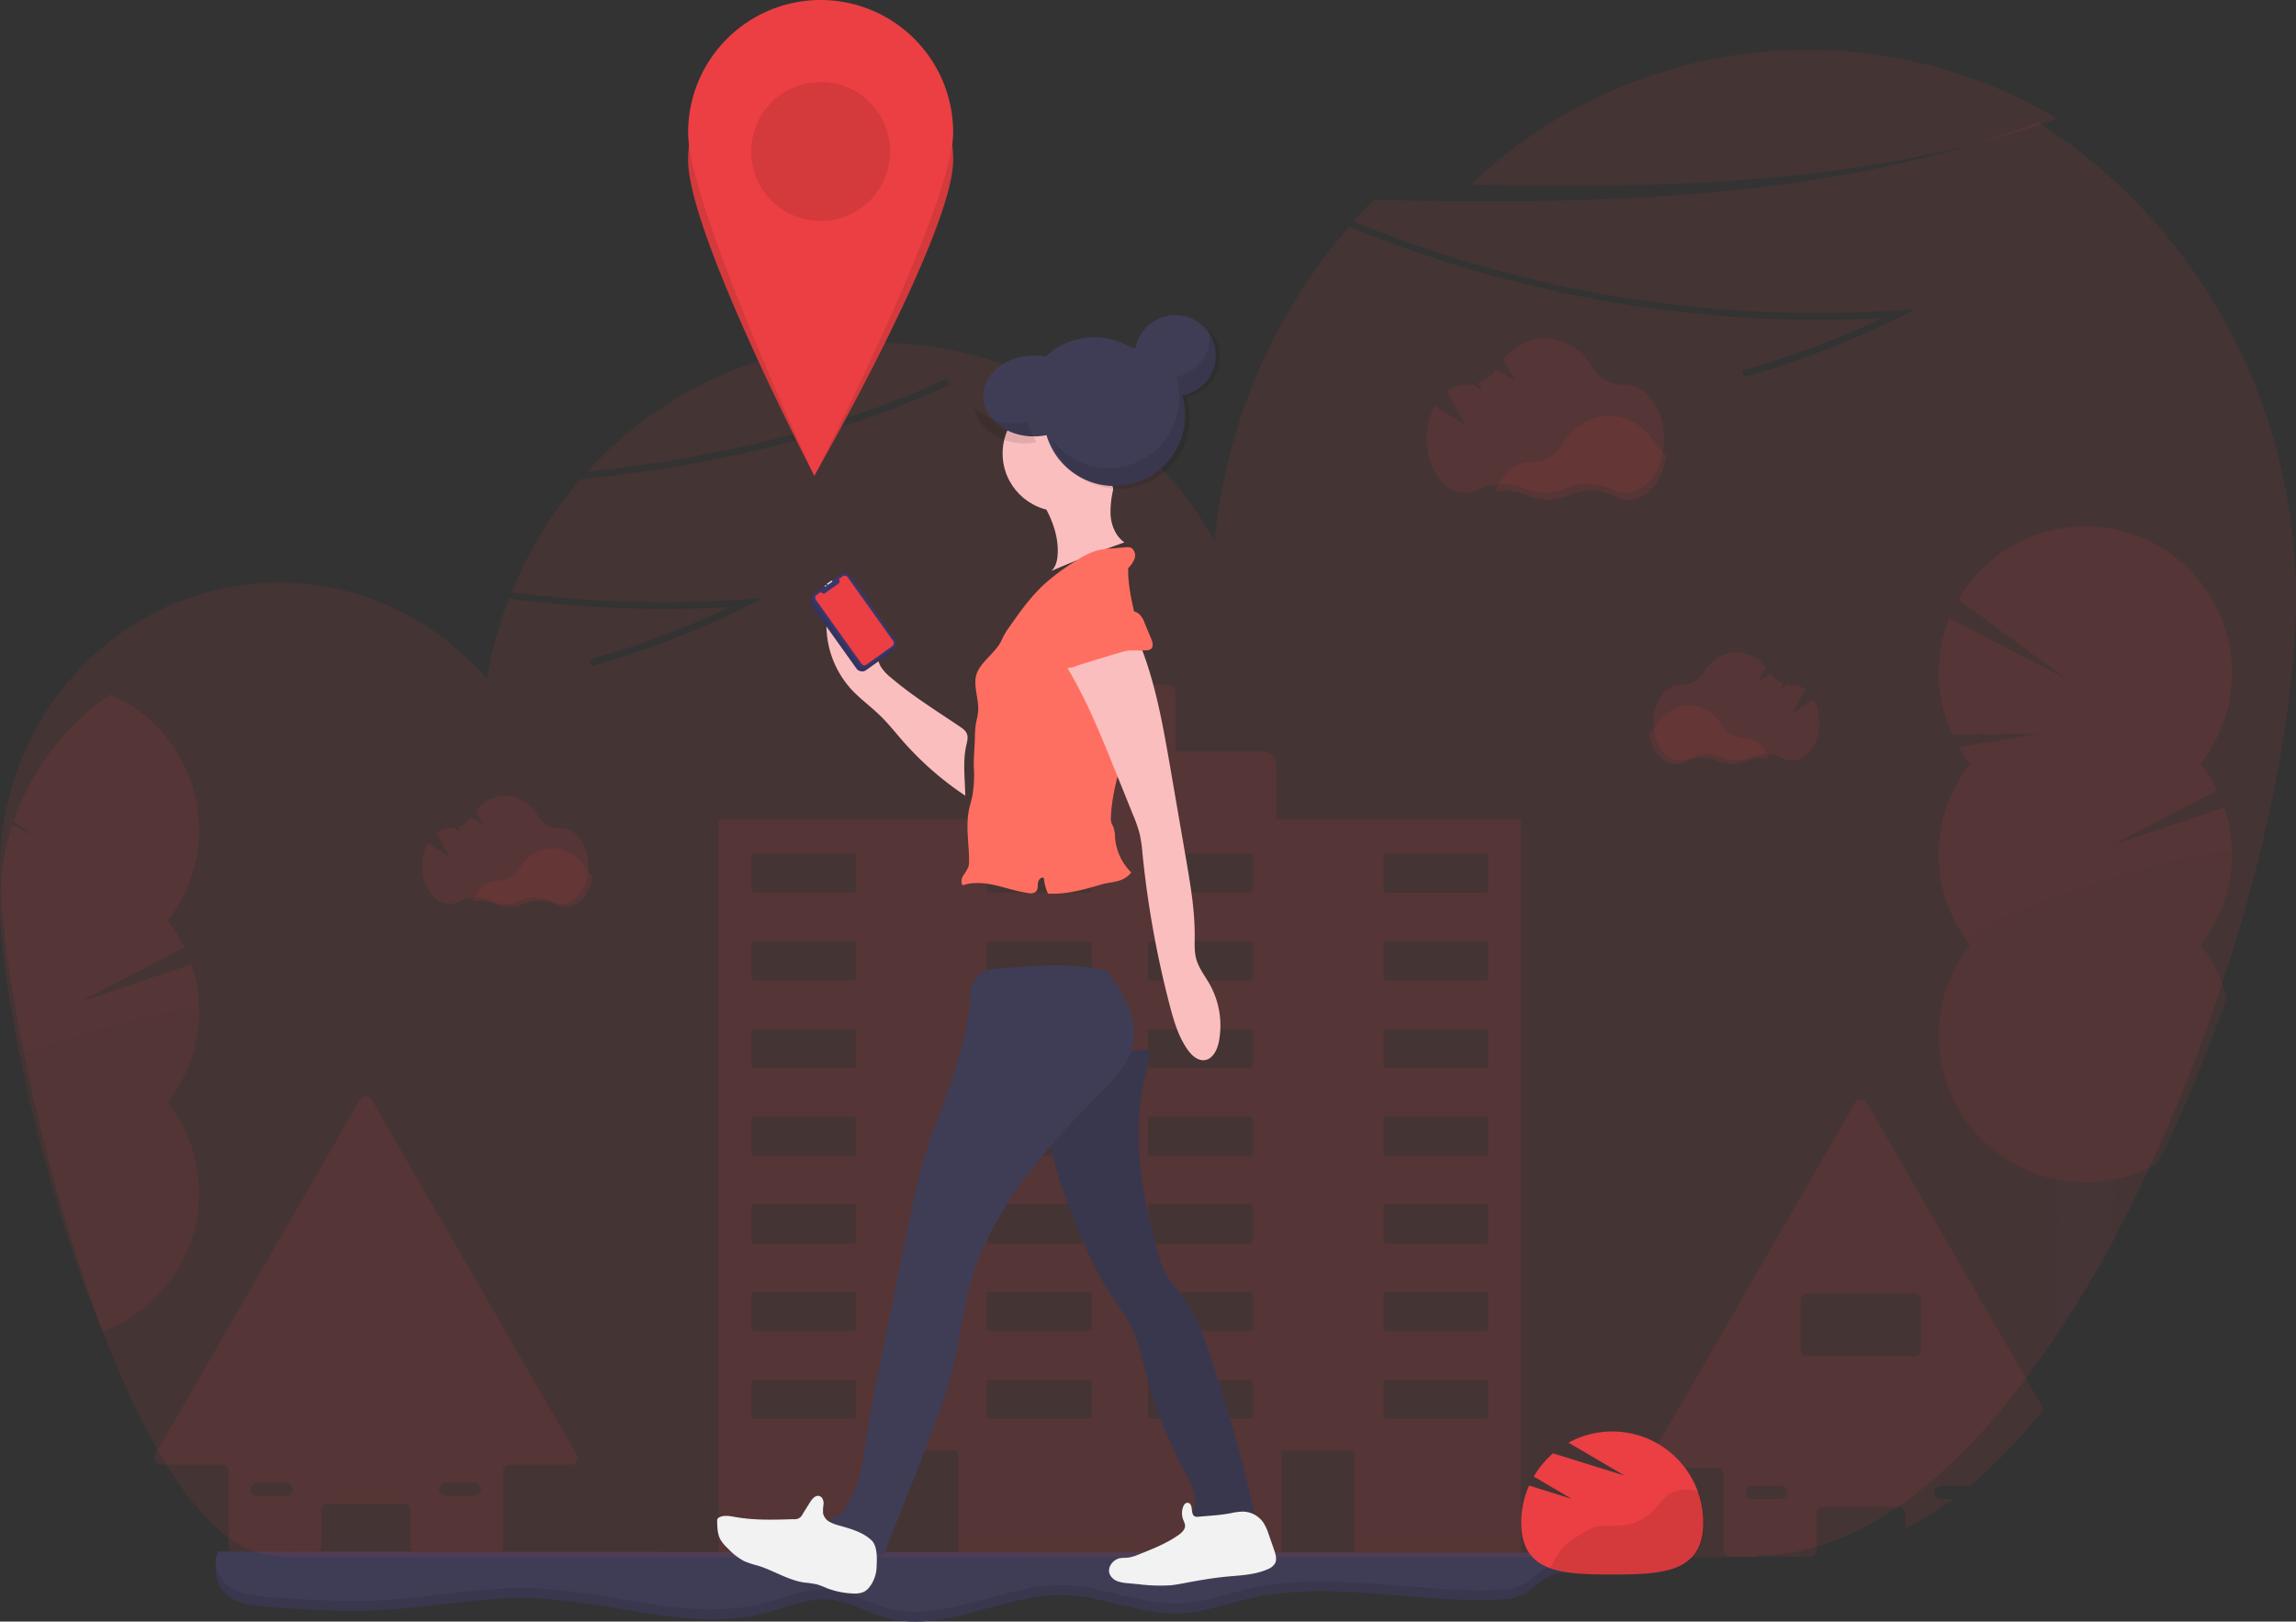 <svg id="undraw_directions_x53j" xmlns="http://www.w3.org/2000/svg" width="891.873" height="629.848" viewBox="0 0 891.873 629.848">
  <rect x="0" y="0" width="891.873" height="629.848" fill="#333333" stroke="none"/>
  <path id="Path_166" data-name="Path 166" d="M197.81,162.593A189.488,189.488,0,0,1,425.5,136.954C352.522,163.077,272,164.038,197.81,162.593Z" transform="translate(373.551 -90.907)" fill="#eb3f43" opacity="0.1"/>
  <path id="Path_167" data-name="Path 167" d="M831.337,688.547l79.692-138.032a2.536,2.536,0,0,1,4.4,0l79.692,138.032a2.536,2.536,0,0,1-2.2,3.842H969.154a2.551,2.551,0,0,0-2.543,2.543V724.39a2.543,2.543,0,0,1-2.536,2.543H933.057a2.543,2.543,0,0,1-2.543-2.543V710.152a2.536,2.536,0,0,0-2.535-2.536H898.49a2.543,2.543,0,0,0-2.543,2.536V724.39a2.543,2.543,0,0,1-2.543,2.543h-31.01a2.543,2.543,0,0,1-2.543-2.543V694.9a2.543,2.543,0,0,0-2.543-2.543H833.534a2.543,2.543,0,0,1-2.2-3.811Zm111.132,15.275a2.536,2.536,0,0,0,1.8.768h11.164a2.543,2.543,0,0,0,0-5.086H944.244a2.543,2.543,0,0,0-1.8,4.341Zm-73.207,0a2.536,2.536,0,0,0,1.8.768h11.156a2.543,2.543,0,0,0,0-5.086h-11.2a2.543,2.543,0,0,0-1.8,4.341Z" transform="translate(-771.13 -123.526)" fill="#eb3f43" opacity="0.1"/>
  <path id="Path_168" data-name="Path 168" d="M204.853,690.129,284.545,552.1a2.543,2.543,0,0,1,4.4,0L357.783,671.32a210.276,210.276,0,0,1-28.805,29.742H317.76a2.543,2.543,0,0,0,0,5.086h4.733a123.156,123.156,0,0,1-18.44,11.471v-5.878a2.543,2.543,0,0,0-2.543-2.543H272.021a2.543,2.543,0,0,0-2.536,2.543v14.23a2.475,2.475,0,0,1-.238,1.068,2.543,2.543,0,0,1-2.305,1.475H235.925a2.489,2.489,0,0,1-2.021-1.022,2.443,2.443,0,0,1-.515-1.537V696.491a2.543,2.543,0,0,0-2.543-2.543H207.073a2.543,2.543,0,0,1-2.22-3.819Zm52.67,11.679a2.535,2.535,0,0,0-1.8-.768H244.538a2.543,2.543,0,1,0,0,5.086h11.195a2.543,2.543,0,0,0,1.8-4.341Zm50.057-51.079a2.543,2.543,0,0,0,2.543-2.543V628.87a2.543,2.543,0,0,0-2.543-2.543H265.9a2.543,2.543,0,0,0-2.536,2.543v19.316a2.543,2.543,0,0,0,2.536,2.543Z" transform="translate(436.119 -123.894)" fill="#eb3f43" opacity="0.1"/>
  <path id="Path_169" data-name="Path 169" d="M410.3,393.622h98.616V372.293a5.1,5.1,0,0,1,5.1-5.1h28.959v-22.72a3.212,3.212,0,0,1,3.212-3.212h37.3a3.212,3.212,0,0,1,3.212,3.212v22.712h34.045a5.1,5.1,0,0,1,5.1,5.1v21.329h94.037a1.037,1.037,0,0,1,1.03,1.037V677.807a1.037,1.037,0,0,1-1.03,1.037h-62.5a1.037,1.037,0,0,1-1.037-1.037V639.713a1.045,1.045,0,0,0-1.037-1.037h-26.4a1.045,1.045,0,0,0-1.037,1.037v38.094a1.037,1.037,0,0,1-1.03,1.037H503.335a1.045,1.045,0,0,1-1.037-1.037V639.713a1.037,1.037,0,0,0-1.029-1.037h-26.4a1.037,1.037,0,0,0-1.037,1.037v38.094a1.045,1.045,0,0,1-1.037,1.037H410.3a1.045,1.045,0,0,1-1.037-1.037V394.66a1.045,1.045,0,0,1,1.037-1.037Zm257.24,231.823a1.03,1.03,0,0,0,1.03,1.03h38.6a1.03,1.03,0,0,0,1.037-1.03V612.284a1.037,1.037,0,0,0-1.037-1.037h-38.6a1.037,1.037,0,0,0-1.03,1.037Zm0-34.068a1.029,1.029,0,0,0,1.03,1.037h38.6a1.03,1.03,0,0,0,1.037-1.037V578.2a1.03,1.03,0,0,0-1.037-1.037h-38.6a1.03,1.03,0,0,0-1.03,1.037Zm0-34.06a1.037,1.037,0,0,0,1.03,1.037h38.6a1.037,1.037,0,0,0,1.037-1.037V544.132a1.037,1.037,0,0,0-1.037-1.037h-38.6a1.037,1.037,0,0,0-1.03,1.037Zm0-34.068a1.029,1.029,0,0,0,1.03,1.037h38.6a1.03,1.03,0,0,0,1.037-1.037V510.095a1.03,1.03,0,0,0-1.037-1.037h-38.6a1.03,1.03,0,0,0-1.03,1.037Zm0-34.06a1.037,1.037,0,0,0,1.03,1.037h38.6a1.037,1.037,0,0,0,1.037-1.037V476a1.03,1.03,0,0,0-1.037-1.03h-38.6a1.029,1.029,0,0,0-1.03,1.03Zm0-34.06a1.029,1.029,0,0,0,1.03,1.03h38.6a1.03,1.03,0,0,0,1.037-1.03V441.943a1.037,1.037,0,0,0-1.037-1.037h-38.6a1.037,1.037,0,0,0-1.03,1.037Zm0-34.068a1.03,1.03,0,0,0,1.03,1.037h38.6a1.03,1.03,0,0,0,1.037-1.037V407.906a1.03,1.03,0,0,0-1.037-1.037h-38.6a1.03,1.03,0,0,0-1.03,1.037ZM576.02,625.437a1.03,1.03,0,0,0,1.037,1.03h38.6a1.037,1.037,0,0,0,1.037-1.03V612.284a1.045,1.045,0,0,0-1.037-1.037h-38.6a1.037,1.037,0,0,0-1.037,1.037Zm0-34.068a1.029,1.029,0,0,0,1.037,1.037h38.6a1.037,1.037,0,0,0,1.037-1.037V578.2a1.037,1.037,0,0,0-1.037-1.037h-38.6a1.03,1.03,0,0,0-1.037,1.037Zm0-34.06a1.037,1.037,0,0,0,1.037,1.037h38.6a1.045,1.045,0,0,0,1.037-1.037V544.132a1.045,1.045,0,0,0-1.037-1.037h-38.6a1.037,1.037,0,0,0-1.037,1.037Zm0-34.068a1.03,1.03,0,0,0,1.037,1.037h38.6a1.037,1.037,0,0,0,1.037-1.037V510.095a1.037,1.037,0,0,0-1.037-1.037h-38.6a1.03,1.03,0,0,0-1.037,1.037Zm0-34.06a1.037,1.037,0,0,0,1.037,1.037h38.6a1.045,1.045,0,0,0,1.037-1.037V476a1.037,1.037,0,0,0-1.037-1.03h-38.6A1.029,1.029,0,0,0,576.02,476Zm0-34.06a1.03,1.03,0,0,0,1.037,1.03h38.6a1.037,1.037,0,0,0,1.037-1.03V441.943a1.045,1.045,0,0,0-1.037-1.037h-38.6a1.037,1.037,0,0,0-1.037,1.037Zm0-34.068a1.03,1.03,0,0,0,1.037,1.037h38.6a1.037,1.037,0,0,0,1.037-1.037V407.906a1.037,1.037,0,0,0-1.037-1.037h-38.6a1.03,1.03,0,0,0-1.037,1.037ZM513.485,625.43a1.03,1.03,0,0,0,1.037,1.029h38.6a1.037,1.037,0,0,0,1.037-1.03V612.284a1.045,1.045,0,0,0-1.037-1.037h-38.6a1.037,1.037,0,0,0-1.037,1.037Zm0-34.068a1.03,1.03,0,0,0,1.037,1.037h38.6a1.037,1.037,0,0,0,1.037-1.037V578.2a1.037,1.037,0,0,0-1.037-1.037h-38.6a1.03,1.03,0,0,0-1.037,1.037Zm0-34.06a1.037,1.037,0,0,0,1.037,1.037h38.6a1.045,1.045,0,0,0,1.037-1.037V544.132a1.045,1.045,0,0,0-1.037-1.037h-38.6a1.037,1.037,0,0,0-1.037,1.037Zm0-34.068a1.03,1.03,0,0,0,1.037,1.037h38.6a1.037,1.037,0,0,0,1.037-1.037V510.095a1.037,1.037,0,0,0-1.037-1.037h-38.6a1.03,1.03,0,0,0-1.037,1.037Zm0-34.06a1.037,1.037,0,0,0,1.037,1.037h38.6a1.045,1.045,0,0,0,1.037-1.037V476a1.037,1.037,0,0,0-1.037-1.03h-38.6a1.03,1.03,0,0,0-1.037,1.03Zm0-34.06a1.03,1.03,0,0,0,1.037,1.03h38.6a1.037,1.037,0,0,0,1.037-1.03V441.943a1.045,1.045,0,0,0-1.037-1.037h-38.6a1.037,1.037,0,0,0-1.037,1.037Zm0-34.068a1.03,1.03,0,0,0,1.037,1.037h38.6a1.037,1.037,0,0,0,1.037-1.037V407.906a1.037,1.037,0,0,0-1.037-1.037h-38.6a1.03,1.03,0,0,0-1.037,1.037ZM421.968,625.422a1.037,1.037,0,0,0,1.037,1.03h38.6a1.03,1.03,0,0,0,1.037-1.03V612.284a1.037,1.037,0,0,0-1.037-1.037H423a1.045,1.045,0,0,0-1.037,1.037Zm0-34.068a1.037,1.037,0,0,0,1.037,1.037h38.6a1.03,1.03,0,0,0,1.037-1.037V578.2a1.03,1.03,0,0,0-1.037-1.037H423a1.037,1.037,0,0,0-1.037,1.037Zm0-34.06a1.045,1.045,0,0,0,1.037,1.037h38.6a1.037,1.037,0,0,0,1.037-1.037V544.132a1.037,1.037,0,0,0-1.037-1.037H423a1.045,1.045,0,0,0-1.037,1.037Zm0-34.068a1.037,1.037,0,0,0,1.037,1.037h38.6a1.03,1.03,0,0,0,1.037-1.037V510.095a1.03,1.03,0,0,0-1.037-1.037H423a1.037,1.037,0,0,0-1.037,1.037Zm0-34.06a1.045,1.045,0,0,0,1.037,1.037h38.6a1.037,1.037,0,0,0,1.037-1.037V476a1.03,1.03,0,0,0-1.037-1.03H423A1.037,1.037,0,0,0,421.96,476Zm0-34.06a1.037,1.037,0,0,0,1.03,1.053h38.609a1.03,1.03,0,0,0,1.037-1.03V441.943a1.037,1.037,0,0,0-1.037-1.037H423a1.045,1.045,0,0,0-1.037,1.037Zm0-34.068a1.037,1.037,0,0,0,1.037,1.037h38.6a1.03,1.03,0,0,0,1.037-1.037v-13.13a1.03,1.03,0,0,0-1.037-1.037H423a1.037,1.037,0,0,0-1.037,1.037Z" transform="translate(-130.086 -75.345)" fill="#eb3f43" opacity="0.1"/>
  <path id="Path_170" data-name="Path 170" d="M361.25,300.6a22.2,22.2,0,0,1,12.885,1.4,18.986,18.986,0,0,0,15.544-.038,21.682,21.682,0,0,1,18.194.361,11.333,11.333,0,0,0,5.24,1.306c7.376,0,13.515-7.43,14.791-17.234a14.143,14.143,0,0,1-3.688-3.972c-4.326-6.969-11.026-11.448-18.548-11.448s-14.137,4.426-18.44,11.318a14.222,14.222,0,0,1-12.255,6.731h-.192C368.849,289.018,363.762,293.728,361.25,300.6Z" transform="translate(219.436 -109.454)" fill="#eb3f43" opacity="0.1"/>
  <path id="Path_171" data-name="Path 171" d="M364.346,261.571l11.925,7.56-7.238-13.162a11.786,11.786,0,0,1,7.215-2.574h.192a13.955,13.955,0,0,0,2.474-.184l4.026,2.566-1.736-3.15a14.368,14.368,0,0,0,7.069-5.378l7.238,4.61-4.556-8.329c4.234-5.079,9.935-8.19,16.2-8.19,7.522,0,14.222,4.472,18.548,11.441A13.869,13.869,0,0,0,438,253.4h.407c8.306,0,15.036,9.412,15.036,21.029s-6.731,21.029-15.036,21.029a11.225,11.225,0,0,1-5.24-1.314,21.683,21.683,0,0,0-18.194-.353,18.986,18.986,0,0,1-15.474,0,21.675,21.675,0,0,0-18.041.346,11.255,11.255,0,0,1-5.179,1.283c-8.306,0-15.036-9.42-15.036-21.029a26.708,26.708,0,0,1,3.1-12.816Z" transform="translate(192.967 -103.953)" fill="#eb3f43" opacity="0.1"/>
  <path id="Path_172" data-name="Path 172" d="M848.34,485.754a15.6,15.6,0,0,1,9.02.976,13.269,13.269,0,0,0,10.833,0,15.182,15.182,0,0,1,12.739.254,7.9,7.9,0,0,0,3.665.914c5.163,0,9.458-5.2,10.35-12.063a10.04,10.04,0,0,1-2.582-2.781c-3.027-4.879-7.683-8.014-12.977-8.014s-9.9,3.073-12.931,7.922a9.942,9.942,0,0,1-8.575,4.71h-.138C853.672,477.656,850.115,480.952,848.34,485.754Z" transform="translate(-664.762 -135.606)" fill="#eb3f43" opacity="0.1"/>
  <path id="Path_173" data-name="Path 173" d="M850.513,458.459l8.344,5.294-5.063-9.22a8.251,8.251,0,0,1,5.048-1.8h.13a9.9,9.9,0,0,0,1.729-.131l2.835,1.79-1.214-2.2a10.134,10.134,0,0,0,4.948-3.757l5.079,3.2-3.2-5.816a14.751,14.751,0,0,1,11.341-5.739c5.263,0,9.988,3.135,12.985,8.014a9.7,9.7,0,0,0,8.583,4.61h.253c5.809,0,10.526,6.585,10.526,14.714s-4.718,14.721-10.526,14.721a7.9,7.9,0,0,1-3.665-.914,15.151,15.151,0,0,0-12.739-.246,13.346,13.346,0,0,1-10.834,0,15.175,15.175,0,0,0-12.624.246,7.953,7.953,0,0,1-3.627.891c-5.816,0-10.526-6.585-10.526-14.721A18.71,18.71,0,0,1,850.513,458.459Z" transform="translate(-684.296 -130.99)" fill="#eb3f43" opacity="0.1"/>
  <path id="Path_174" data-name="Path 174" d="M362.227,421.745a15.612,15.612,0,0,0-9.02.976,13.246,13.246,0,0,1-10.826,0,15.182,15.182,0,0,0-12.739.254,7.922,7.922,0,0,1-3.665.914c-5.163,0-9.466-5.2-10.357-12.063a9.934,9.934,0,0,0,2.582-2.781c3.012-4.894,7.722-8.044,13-8.044s9.9,3.073,12.923,7.922a9.988,9.988,0,0,0,8.59,4.725h.131C356.934,413.647,360.5,416.943,362.227,421.745Z" transform="translate(324.948 -127.087)" fill="#eb3f43" opacity="0.1"/>
  <path id="Path_175" data-name="Path 175" d="M354.6,394.456l-8.344,5.271,5.071-9.22a8.267,8.267,0,0,0-5.048-1.8h-.138a9.981,9.981,0,0,1-1.729-.131l-2.828,1.79,1.214-2.2a10.15,10.15,0,0,1-4.956-3.757l-5.063,3.212,3.2-5.816a14.825,14.825,0,0,0-11.348-5.739c-5.263,0-9.988,3.135-12.985,8.014a9.689,9.689,0,0,1-8.582,4.61H302.8c-5.816,0-10.526,6.585-10.526,14.714s4.71,14.721,10.526,14.721a7.945,7.945,0,0,0,3.665-.914,15.152,15.152,0,0,1,12.739-.246,13.33,13.33,0,0,0,10.826,0,15.19,15.19,0,0,1,12.631.246,7.93,7.93,0,0,0,3.627.891c5.809,0,10.526-6.585,10.526-14.721A18.709,18.709,0,0,0,354.6,394.456Z" transform="translate(349.928 -122.71)" fill="#eb3f43" opacity="0.1"/>
  <path id="Path_176" data-name="Path 176" d="M847.571,784.993c-10.4,6.608-25.394-.077-35.866,6.431-2.7,1.675-4.887,4.141-7.683,5.663-3.358,1.836-7.307,2.167-11.126,2.3-31.978,1.237-64.494-7.683-95.673-.476-8.721,2.013-17.249,5.286-26.185,5.763-15.436.838-30.226-6.692-45.678-7.107-23.434-.63-46.461,15.052-69.074,8.867-7.437-2.036-14.26-6.377-21.936-7.107-8.552-.768-16.773,2.958-25.086,5.133-29.481,7.683-60.184-4.764-90.664-5.693-19.877-.607-39.562,3.726-59.423,4.725-14.122.707-28.275-.284-42.381-1.268-5.378-.376-11.01-.838-15.513-3.788s-7.268-9.289-4.487-13.9Z" transform="translate(-211.909 -178.037)" fill="#3f3d56"/>
  <path id="Path_177" data-name="Path 177" d="M847.571,784.993c-10.4,6.608-25.394-.077-35.866,6.431-2.7,1.675-4.887,4.141-7.683,5.663-3.358,1.836-7.307,2.167-11.126,2.3-31.978,1.237-64.494-7.683-95.673-.476-8.721,2.013-17.249,5.286-26.185,5.763-15.436.838-30.226-6.692-45.678-7.107-23.434-.63-46.461,15.052-69.074,8.867-7.437-2.036-14.26-6.377-21.936-7.107-8.552-.768-16.773,2.958-25.086,5.133-29.481,7.683-60.184-4.764-90.664-5.693-19.877-.607-39.562,3.726-59.423,4.725-14.122.707-28.275-.284-42.381-1.268-5.378-.376-11.01-.838-15.513-3.788s-7.268-9.289-4.487-13.9Z" transform="translate(-211.909 -178.037)" opacity="0.1"/>
  <path id="Path_178" data-name="Path 178" d="M847.571,779.993c-10.4,6.608-25.394-.077-35.866,6.431-2.7,1.675-4.887,4.141-7.683,5.663-3.358,1.836-7.307,2.167-11.126,2.3-31.978,1.237-64.494-7.683-95.673-.476-8.721,2.013-17.249,5.286-26.185,5.762-15.436.838-30.226-6.692-45.678-7.107-23.434-.63-46.461,15.052-69.074,8.867-7.437-2.036-14.26-6.377-21.936-7.107-8.552-.768-16.773,2.958-25.086,5.133-29.481,7.683-60.184-4.764-90.664-5.693-19.877-.607-39.562,3.727-59.423,4.725-14.122.707-28.275-.284-42.381-1.268-5.378-.376-11.01-.837-15.513-3.788s-7.268-9.289-4.487-13.9Z" transform="translate(-211.909 -176.878)" fill="#3f3d56"/>
  <g id="Group_81" data-name="Group 81" transform="translate(753.057 204.458)" opacity="0.1">
    <path id="Path_179" data-name="Path 179" d="M168.4,646.491A18.785,18.785,0,0,0,170.882,656a19.47,19.47,0,0,0,0,19.024,17.48,17.48,0,0,0-1.875,4.61,348.881,348.881,0,0,0,23.119-34.575h0a18.44,18.44,0,0,0-2.428-8.114,18.787,18.787,0,0,0,2.482-9.512,19.563,19.563,0,0,0-1.122-6.615,16.436,16.436,0,0,0-1.36-2.9c-2.167-3.68-5.578-6.054-9.4-6.054s-7.245,2.374-9.412,6.054a17.124,17.124,0,0,0-1.329,2.8,19.692,19.692,0,0,0-1.153,6.707,18.786,18.786,0,0,0,2.482,9.512,18.786,18.786,0,0,0-2.482,9.543Z" transform="translate(-123.591 -367.054)" fill="#3f3d56"/>
    <ellipse id="Ellipse_30" data-name="Ellipse 30" cx="11.886" cy="15.567" rx="11.886" ry="15.567" transform="translate(44.817 225.831)" fill="#3f3d56"/>
    <ellipse id="Ellipse_31" data-name="Ellipse 31" cx="11.886" cy="15.567" rx="11.886" ry="15.567" transform="translate(44.817 206.807)" fill="#3f3d56"/>
    <path id="Path_180" data-name="Path 180" d="M109.367,420.6a56.688,56.688,0,0,0,12.194,35.213,56.957,56.957,0,0,0,33.807,91.1c1.368.277,2.758.492,4.164.661a57.54,57.54,0,0,0,13.062.069q2.167-.231,4.28-.638a56.318,56.318,0,0,0,17.672-6.462,567.443,567.443,0,0,0,26.746-64.379,56.7,56.7,0,0,0-10.211-20.323,57,57,0,0,0,9.22-53.484l-43.242,14.514,40.553-21.068a57.19,57.19,0,0,0-6.492-10.388,56.957,56.957,0,1,0-94.068-63.734l41.805,30.734-45.332-23.511a57.026,57.026,0,0,0,1.091,45.125l33.807-.254-31.241,5.133a57.185,57.185,0,0,0,4.433,6.516A56.7,56.7,0,0,0,109.367,420.6Z" transform="translate(-109.367 -293.239)" fill="#eb3f43"/>
    <path id="Path_181" data-name="Path 181" d="M109.42,529.2a56.97,56.97,0,0,0,45.953,55.887c1.377.278,2.768.494,4.174.663a57.54,57.54,0,0,0,13.062.069q2.167-.231,4.28-.638a56.317,56.317,0,0,0,17.672-6.462,567.417,567.417,0,0,0,26.784-64.41,56.7,56.7,0,0,0-10.211-20.323,56.726,56.726,0,0,0,12.194-35.244c0-6.393-109.35,25.524-101.713,35.213A56.688,56.688,0,0,0,109.42,529.2Z" transform="translate(-109.42 -331.387)" opacity="0.1"/>
  </g>
  <g id="Group_82" data-name="Group 82" transform="translate(0 269.799)" opacity="0.1">
    <path id="Path_182" data-name="Path 182" d="M1081.4,637.65c2.228,7.115,4.61,14.176,7.053,21.076a19.692,19.692,0,0,0,1.014-6.308C1089.468,645.556,1086.087,639.732,1081.4,637.65Z" transform="translate(-1057.505 -434.163)" fill="#3f3d56"/>
    <path id="Path_183" data-name="Path 183" d="M1022.321,453.7c0,13.484,2.72,34.79,7.683,59.162a649.786,649.786,0,0,0,16.25,63.434c2.228,7.115,4.61,14.176,7.054,21.076,2.8,7.837,5.763,15.459,8.859,22.75a57.172,57.172,0,0,0,25.286-88.951,57.226,57.226,0,0,0,9.22-53.6l-43.242,14.545L1093.984,471a57.358,57.358,0,0,0-6.493-10.411,57.164,57.164,0,0,0-22.374-87.783,98,98,0,0,0-37.456,49.12l7.491,5.578-8.037-4.172a97.508,97.508,0,0,0-4.679,25.593h2.259l-2.305.377C1022.321,450.758,1022.321,452.218,1022.321,453.7Z" transform="translate(-1022.321 -372.81)" fill="#eb3f43"/>
    <path id="Path_184" data-name="Path 184" d="M1022.42,549.721a649.708,649.708,0,0,0,16.25,63.434c2.228,7.115,4.61,14.176,7.053,21.076,2.8,7.837,5.763,15.459,8.859,22.75a57.172,57.172,0,0,0,25.286-88.951,56.934,56.934,0,0,0,12.186-35.282C1092.054,528.907,1052.316,538.972,1022.42,549.721Z" transform="translate(-1014.774 -409.668)" opacity="0.1"/>
  </g>
  <path id="Path_185" data-name="Path 185" d="M77.1,432.345v-.412a114.175,114.175,0,0,1,5.193-29.215c.171-.535.341-1.079.52-1.605a111.56,111.56,0,0,1,41.567-56.07c44.915-31.478,105.566-23.765,141.677,18.015a160.839,160.839,0,0,1,8.62-31.109,472.276,472.276,0,0,0,85.8,3.289,339.994,339.994,0,0,1-54.4,20.321l.665,2.543a343.3,343.3,0,0,0,60.811-23.417l5.892-2.938-6.531.439a472.4,472.4,0,0,1-91.234-2.693,158.956,158.956,0,0,1,26.876-43.923c49.079-5.087,97.773-15.682,143.245-36.687l-1.049-2.394c-44.261,20.462-91.694,30.978-139.579,36.152,32.861-36.235,80.373-54.47,128.277-49.232s90.628,33.338,115.351,75.868A219.554,219.554,0,0,1,601.02,187.453a481.521,481.521,0,0,0,80.806,25.18,475.474,475.474,0,0,0,126.312,10.34,339.984,339.984,0,0,1-54.4,20.322l.665,2.543A343.3,343.3,0,0,0,815.2,222.421l5.892-2.938-6.531.439a473.16,473.16,0,0,1-211.765-34.512q3.794-4.271,7.81-8.35c83.918,1.754,175.314.877,258.055-30.109C931,186.531,968.931,256.536,968.862,331.9c0,40.748-10.888,96.783-29.843,153a660.607,660.607,0,0,1-29.766,73.673c-5.789,12.1-11.937,23.865-18.392,35.126h0a399.691,399.691,0,0,1-25.656,39.467q-2.507,3.394-5.073,6.666a237.891,237.891,0,0,1-31.957,34.091h0q-3.556,3.052-7.154,5.815a135.721,135.721,0,0,1-20.464,13.156c-12.508,6.446-25.418,10.226-38.625,10.77-1.057.044-2.123.07-3.18.07v.447H185.77v-.447h-.426a28.269,28.269,0,0,1-9.686-1.754c-20.259-7.394-38.915-37.082-54.425-74.6-3.41-8.323-6.719-17.024-9.831-25.97-2.745-7.894-5.355-15.936-7.827-24.058q-10.786-35.714-18.034-72.41c-5.465-27.82-8.526-52.141-8.526-67.533C76.988,435.686,76.988,434.02,77.1,432.345Z" transform="translate(-76.989 -99.405)" fill="#eb3f43" opacity="0.1"/>
  <path id="Path_186" data-name="Path 186" d="M364.046,744.977l-14.706-8.651a35.442,35.442,0,0,1,7.522-9l27.745,8.628L362.863,723.18a35.344,35.344,0,0,1,52.324,31c0,19.516-15.82,20.192-35.344,20.192S344.5,773.7,344.5,754.182a35.183,35.183,0,0,1,3.035-14.345Z" transform="translate(246.427 -162.815)" fill="#eb3f43"/>
  <path id="Path_187" data-name="Path 187" d="M349.326,770.777a27.471,27.471,0,0,1,5.209-4.088c2.674-1.775,5.432-3.588,8.582-4.187,2.766-.53,5.617-.084,8.452-.246a19.715,19.715,0,0,0,12.916-5.916c2.005-2.074,3.588-4.61,6-6.216a13.2,13.2,0,0,1,9-1.652,22.308,22.308,0,0,1,2.658.546,35.228,35.228,0,0,1,2.09,11.994c0,19.516-15.82,20.192-35.344,20.192-9.474,0-18.071-.161-24.418-2.551l1.06-1.982a27.968,27.968,0,0,1,3.8-5.893Z" transform="translate(257.772 -169.644)" opacity="0.1"/>
  <circle id="Ellipse_32" data-name="Ellipse 32" cx="27.468" cy="27.468" r="27.468" transform="translate(397.564 131.006)" fill="#3f3d56"/>
  <path id="Path_188" data-name="Path 188" d="M582.105,543.623c-2.835,19.892.622,40.176,6.008,59.531a44.2,44.2,0,0,0,3.972,10.473c1.882,3.235,4.5,6.016,6.715,9.059,4.61,6.346,7.315,13.83,9.842,21.237A599.021,599.021,0,0,1,626.177,706.4a4.28,4.28,0,0,1,0,2.666c-.668,1.537-2.7,1.736-4.364,1.729l-21.56-.115c-.768-1.475.653-3.073,1.537-4.487,3.073-4.779.123-10.987-2.589-15.989A171.91,171.91,0,0,1,584,651.789c-1.475-5.632-2.674-11.387-5.071-16.7-2.9-6.439-7.438-11.978-11.126-18-4.287-7-7.414-14.6-10.519-22.228-4.333-10.588-8.705-21.306-10.411-32.616-1.606-10.618-.814-21.437.231-32.124a2.028,2.028,0,0,1,2.351-2.305l28.928-1.491c5.962-.307,7.376-1.613,6.469,4.241C584.226,534.94,582.735,539.2,582.105,543.623Z" transform="translate(-138.775 -118.14)" fill="#3f3d56"/>
  <path id="Path_189" data-name="Path 189" d="M582.105,543.623c-2.835,19.892.622,40.176,6.008,59.531a44.2,44.2,0,0,0,3.972,10.473c1.882,3.235,4.5,6.016,6.715,9.059,4.61,6.346,7.315,13.83,9.842,21.237A599.021,599.021,0,0,1,626.177,706.4a4.28,4.28,0,0,1,0,2.666c-.668,1.537-2.7,1.736-4.364,1.729l-21.56-.115c-.768-1.475.653-3.073,1.537-4.487,3.073-4.779.123-10.987-2.589-15.989A171.91,171.91,0,0,1,584,651.789c-1.475-5.632-2.674-11.387-5.071-16.7-2.9-6.439-7.438-11.978-11.126-18-4.287-7-7.414-14.6-10.519-22.228-4.333-10.588-8.705-21.306-10.411-32.616-1.606-10.618-.814-21.437.231-32.124a2.028,2.028,0,0,1,2.351-2.305l28.928-1.491c5.962-.307,7.376-1.613,6.469,4.241C584.226,534.94,582.735,539.2,582.105,543.623Z" transform="translate(-138.775 -118.14)" opacity="0.1"/>
  <path id="Path_190" data-name="Path 190" d="M705.081,485.35c5.878,8.452,12.04,18.179,10.088,28.3-1.483,7.683-7.338,13.638-12.862,19.208-22.082,22.174-43.8,46.807-51.31,77.2-1.936,7.852-2.874,15.912-4.541,23.819-3.027,14.368-8.452,28.106-13.83,41.759L618.213,712.01a21.79,21.79,0,0,1-20.822-13.83c1.89-.146,4.356-1.975,5.463-3.511,6.147-8.506,7.407-19.447,8.982-29.819,1.744-11.464,4.072-22.835,6.408-34.2l10.327-50.28c1.191-5.8,2.382-11.61,3.934-17.326,6.008-22.144,17.4-43.027,19.155-65.923.261-3.365.422-7.061,2.7-9.558,2.4-2.635,6.331-3.073,9.888-3.281C678.642,483.36,691.059,481.954,705.081,485.35Z" transform="translate(-274.938 -108.226)" fill="#3f3d56"/>
  <path id="Path_191" data-name="Path 191" d="M585,758.916a22.936,22.936,0,0,1,4.779-.615,9.926,9.926,0,0,1,7.806,4.264,19.4,19.4,0,0,1,2.1,4.61l2.082,5.978c.615,1.752,1.214,3.773.3,5.378a5.7,5.7,0,0,1-2.8,2.159c-5.04,2.244-10.757,2.367-16.212,2.9-5.332.522-10.619,1.46-15.882,2.443-1.813.346-3.619.692-5.455.876a65,65,0,0,1-12.34-.369l-4.233-.407a15.241,15.241,0,0,1-4.164-.768,5.248,5.248,0,0,1-3.073-2.758c-1.045-2.589,1.2-5.655,3.942-6.193,1.114-.215,2.3-.115,3.4-.261a16.04,16.04,0,0,0,3.719-1.114c5.378-2.128,10.887-4.28,15.651-7.63,1.321-.93,2.7-2.228,2.558-3.842a7.828,7.828,0,0,0-.684-1.99,7.269,7.269,0,0,1-.061-5.14c.261-.707.768-1.452,1.483-1.537,2.028-.246,1.783,2.712,2.082,3.842.407,1.537,1.145,1.675,2.589,1.537C576.735,759.908,580.884,759.7,585,758.916Z" transform="translate(-106.848 -171.168)" fill="#f2f2f2"/>
  <path id="Path_192" data-name="Path 192" d="M780.189,778.744a13.561,13.561,0,0,1-2.935,8.26,6.424,6.424,0,0,1-2.09,1.683,8.39,8.39,0,0,1-3.842.607,30.77,30.77,0,0,1-10.672-2.159,30.459,30.459,0,0,0-3.688-1.391,41.382,41.382,0,0,0-4.794-.692c-6.354-.914-11.932-4.664-18.071-6.562a38.025,38.025,0,0,1-5.378-1.767,24.65,24.65,0,0,1-6.323-4.94,15.156,15.156,0,0,1-2.9-3.481c-1.129-2.1-1.2-4.61-1.245-6.984a1.991,1.991,0,0,1,.184-1.083,1.612,1.612,0,0,1,.692-.545c1.867-.922,4.08-.461,6.147-.1,7.468,1.329,15.113,1.083,22.7.837a3.3,3.3,0,0,0,3.488-1.99l2.881-4.61c.822-1.321,2.128-2.835,3.619-2.382,1.191.361,1.675,1.821,1.629,3.073a16.417,16.417,0,0,0-.192,3.719,5.079,5.079,0,0,0,2.459,3.2,15.7,15.7,0,0,0,3.842,1.475c4.241,1.2,9.174,2.559,12.455,5.678C780.558,770.8,780.335,775.755,780.189,778.744Z" transform="translate(-439.669 -170.351)" fill="#f2f2f2"/>
  <path id="Path_193" data-name="Path 193" d="M703.043,380.187a17.8,17.8,0,0,1-4.2-4.564,18.6,18.6,0,0,1-1.79-6.308l-1.206-7.622c-.668-4.2-1.452-8.651-4.256-11.855s-8.39-4.349-11.241-1.183a9.861,9.861,0,0,0-2.044,5.1,37.142,37.142,0,0,0,9.082,30.734c3.45,3.78,7.683,6.784,11.333,10.357,3.181,3.073,5.939,6.6,8.874,9.942a122.486,122.486,0,0,0,24.18,21.129c-.108-5.716-.838-11.848,0-17.526.622-4.1,2.3-6.316-1.667-9C720.891,393.126,711.587,387.456,703.043,380.187Z" transform="translate(-356.812 -116.86)" fill="#fbbebe"/>
  <path id="Path_194" data-name="Path 194" d="M635.252,313.457c.3,4.088,2,8.267,5.378,10.626q-14.36,5.025-28.329,11.079c1.8-1.729,2.343-4.38,2.428-6.869.238-6.508-2.013-12.908-5.3-18.517a4.5,4.5,0,0,1-.868-2.443c.108-1.813,2.259-2.651,4.026-3.073a99.012,99.012,0,0,1,18.379-2.666c2.651-.085,5.793-.922,5.194,2.451A37.1,37.1,0,0,0,635.252,313.457Z" transform="translate(-203.855 -113.407)" fill="#fbbebe"/>
  <circle id="Ellipse_33" data-name="Ellipse 33" cx="22.459" cy="22.459" r="22.459" transform="translate(389.464 153.683)" fill="#fbbebe"/>
  <path id="Path_195" data-name="Path 195" d="M612.985,358.868a27.174,27.174,0,0,1,2.85-4.779c4.072-5.847,8.252-11.686,13.477-16.527a83.889,83.889,0,0,1,12.793-9.4,29.037,29.037,0,0,1,8.006-3.842,31.321,31.321,0,0,1,5.14-.7l5.832-.476a4.771,4.771,0,0,1,1.537.046c1.583.4,2.305,2.366,1.967,3.957a9.736,9.736,0,0,1-2.6,4.088c-.261,11.9,5.033,23.642,5.747,35.528,1.252,20.784-11.433,40.115-12.447,60.914a6.568,6.568,0,0,0,.292,2.789c.169.43.423.822.615,1.245a12.159,12.159,0,0,1,.684,4.226,21.468,21.468,0,0,0,6.323,13.538,9.4,9.4,0,0,1-3.565,2.72c-2.451,1.068-5.378,1.16-7.983,1.906-6.792,1.982-13.753,3.98-20.814,3.557a18.363,18.363,0,0,1-1.606-6.047c-1-.622-2.151.707-2.3,1.875s.069,2.528-.768,3.373a3.162,3.162,0,0,1-2.92.584c-4.31-.546-8.452-2-12.678-2.973s-8.744-1.444-12.854-.046c-.83-1.053-.476-2.612.2-3.765a16.821,16.821,0,0,0,2.021-3.45,7.742,7.742,0,0,0,.246-2.267c0-6.569-1.352-13.208-.069-19.654.377-1.89.976-3.734,1.36-5.632a48.57,48.57,0,0,0,.553-11.233c-.1-3.757.353-7.822.43-11.633a37.086,37.086,0,0,1,.307-4.71c.261-1.637.768-3.235.907-4.887.415-4.2-1.275-8.36-1.022-12.57C603.065,368.234,610.5,364.761,612.985,358.868Z" transform="translate(-223.746 -110.57)" fill="#ff6f61"/>
  <path id="Path_196" data-name="Path 196" d="M592.211,365.671c5.44,14.429,8.1,29.735,10.757,44.932l6.147,35.7c1.744,10.088,3.5,20.238,3.427,30.472,0,2.874-.184,5.8.569,8.575.984,3.642,3.427,6.677,5.279,9.988a32.87,32.87,0,0,1,3.534,22.228c-.63,3.189-2.351,6.807-5.586,7.176-2.659.292-4.956-1.821-6.508-4-3.565-5-5.332-11.041-6.915-16.988a384.253,384.253,0,0,1-10.657-59.231,57.688,57.688,0,0,0-1.068-7.53,53.44,53.44,0,0,0-2.6-7.5q-3.527-8.744-7.061-17.487c-5.432-13.469-10.9-27-18.356-39.462,7.376-2.121,15.052-4.61,22.428-6.708C587.732,365.2,590.014,365.579,592.211,365.671Z" transform="translate(-148.459 -112.962)" fill="#fbbebe"/>
  <path id="Path_197" data-name="Path 197" d="M617.341,374.857c5.163-1.114,10.5-.768,15.774-.9a3.4,3.4,0,0,0,2.121-.553c1.068-.914.615-2.628.077-3.926l-2.551-6.147a8.944,8.944,0,0,0-2.044-3.4c-1.3-1.152-3.127-1.437-4.848-1.644-5.6-.645-11.364-.86-16.8.653s-10.541,4.956-12.969,10.05c-1.014,2.121-1.483,4.794-.138,6.723,2,2.866,6.477,6.07,9.819,4.5C609.788,378.322,612.854,375.81,617.341,374.857Z" transform="translate(-188.133 -121.344)" fill="#ff6f61"/>
  <path id="Path_198" data-name="Path 198" d="M582.689,240.564a22.681,22.681,0,0,1,12.524,3.611,27.468,27.468,0,0,1,26.969-6.316,15.7,15.7,0,1,1,18.133,18.164,27.468,27.468,0,0,1-52.723,15.436,24.588,24.588,0,0,1-4.925.5c-10.833,0-19.623-7.03-19.623-15.7S571.871,240.564,582.689,240.564Z" transform="translate(-181.083 -102.448)" fill="#3f3d56"/>
  <path id="Path_199" data-name="Path 199" d="M664.6,274.082a23.891,23.891,0,0,0,4.925-.5,27.331,27.331,0,0,0,3.6,7.906,24.667,24.667,0,0,1-4.61.446c-10.127,0-18.44-6.147-19.508-14.014A21.646,21.646,0,0,0,664.6,274.082Z" transform="translate(-270.454 -109.681)" opacity="0.1"/>
  <path id="Path_200" data-name="Path 200" d="M585.342,285.25A27.506,27.506,0,0,0,611.6,249.691a15.7,15.7,0,0,0,12.977-15.459,15.421,15.421,0,0,0-.254-2.812,15.7,15.7,0,0,1-8.805,26.124,27.468,27.468,0,1,1-52.47,16.273A27.414,27.414,0,0,0,585.342,285.25Z" transform="translate(-154.699 -103.41)" opacity="0.1"/>
  <rect id="Rectangle_203" data-name="Rectangle 203" width="0.515" height="4.257" rx="0.257" transform="matrix(-0.814, 0.581, -0.581, -0.814, 321.185, 241.842)" fill="#3a3768"/>
  <rect id="Rectangle_204" data-name="Rectangle 204" width="0.292" height="1.398" rx="0.146" transform="matrix(-0.814, 0.581, -0.581, -0.814, 332.823, 225.149)" fill="#3a3768"/>
  <rect id="Rectangle_205" data-name="Rectangle 205" width="0.323" height="2.436" rx="0.161" transform="matrix(-0.814, 0.581, -0.581, -0.814, 335.122, 228.381)" fill="#3a3768"/>
  <rect id="Rectangle_206" data-name="Rectangle 206" width="0.307" height="2.459" rx="0.154" transform="matrix(-0.814, 0.581, -0.581, -0.814, 337.244, 231.415)" fill="#3a3768"/>
  <rect id="Rectangle_207" data-name="Rectangle 207" width="17.272" height="35.105" rx="2.52" transform="matrix(-0.814, 0.581, -0.581, -0.814, 348.301, 251.813)" fill="#3a3768"/>
  <rect id="Rectangle_208" data-name="Rectangle 208" width="17.272" height="35.105" rx="2.52" transform="matrix(-0.814, 0.581, -0.581, -0.814, 348.301, 251.813)" opacity="0.1"/>
  <rect id="Rectangle_209" data-name="Rectangle 209" width="17.272" height="35.105" rx="2.52" transform="matrix(-0.814, 0.581, -0.581, -0.814, 349.095, 250.191)" fill="#3a3768"/>
  <path id="Path_201" data-name="Path 201" d="M713.856,349.751l1.606-1.152.138.192a1.122,1.122,0,0,0,1.537.269l5.133-3.665a1.129,1.129,0,0,0,.261-1.575l-.138-.192,1.537-1.076a1.368,1.368,0,0,1,1.913.315l17.733,24.856a1.375,1.375,0,0,1-.315,1.913l-10.1,7.2a1.367,1.367,0,0,1-1.913-.323l-17.733-24.848a1.368,1.368,0,0,1,.338-1.913Z" transform="translate(-396.593 -118.705)" fill="#eb3f43"/>
  <rect id="Rectangle_210" data-name="Rectangle 210" width="2.413" height="0.492" rx="0.246" transform="matrix(-0.814, 0.581, -0.581, -0.814, 323.404, 225.825)" fill="#e6e8ec"/>
  <circle id="Ellipse_34" data-name="Ellipse 34" cx="0.277" cy="0.277" r="0.277" transform="translate(320.397 227.299)" fill="#e6e8ec"/>
  <path id="Path_202" data-name="Path 202" d="M731.479,99a51.479,51.479,0,0,1,51.479,51.479c0,28.429-53.937,122.581-53.937,122.581S680,178.946,680,150.479A51.479,51.479,0,0,1,731.479,99Zm0,85.808a11.173,11.173,0,1,0,0,.023Z" transform="translate(-412.703 -88.297)" fill="#eb3f43"/>
  <path id="Path_203" data-name="Path 203" d="M731.479,99a51.479,51.479,0,0,1,51.479,51.479c0,28.429-53.937,122.581-53.937,122.581S680,178.946,680,150.479A51.479,51.479,0,0,1,731.479,99Zm0,85.808a11.173,11.173,0,1,0,0,.023Z" transform="translate(-412.703 -88.297)" opacity="0.1"/>
  <path id="Path_204" data-name="Path 204" d="M731.479,85.07a51.479,51.479,0,0,1,51.479,51.479c0,28.429-53.937,133.307-53.937,133.307S680,164.993,680,136.556A51.48,51.48,0,0,1,731.486,85.07Zm0,85.808a26.969,26.969,0,1,0-26.969-26.969A26.969,26.969,0,0,0,731.479,170.878Z" transform="translate(-412.703 -85.07)" fill="#eb3f43"/>
</svg>
